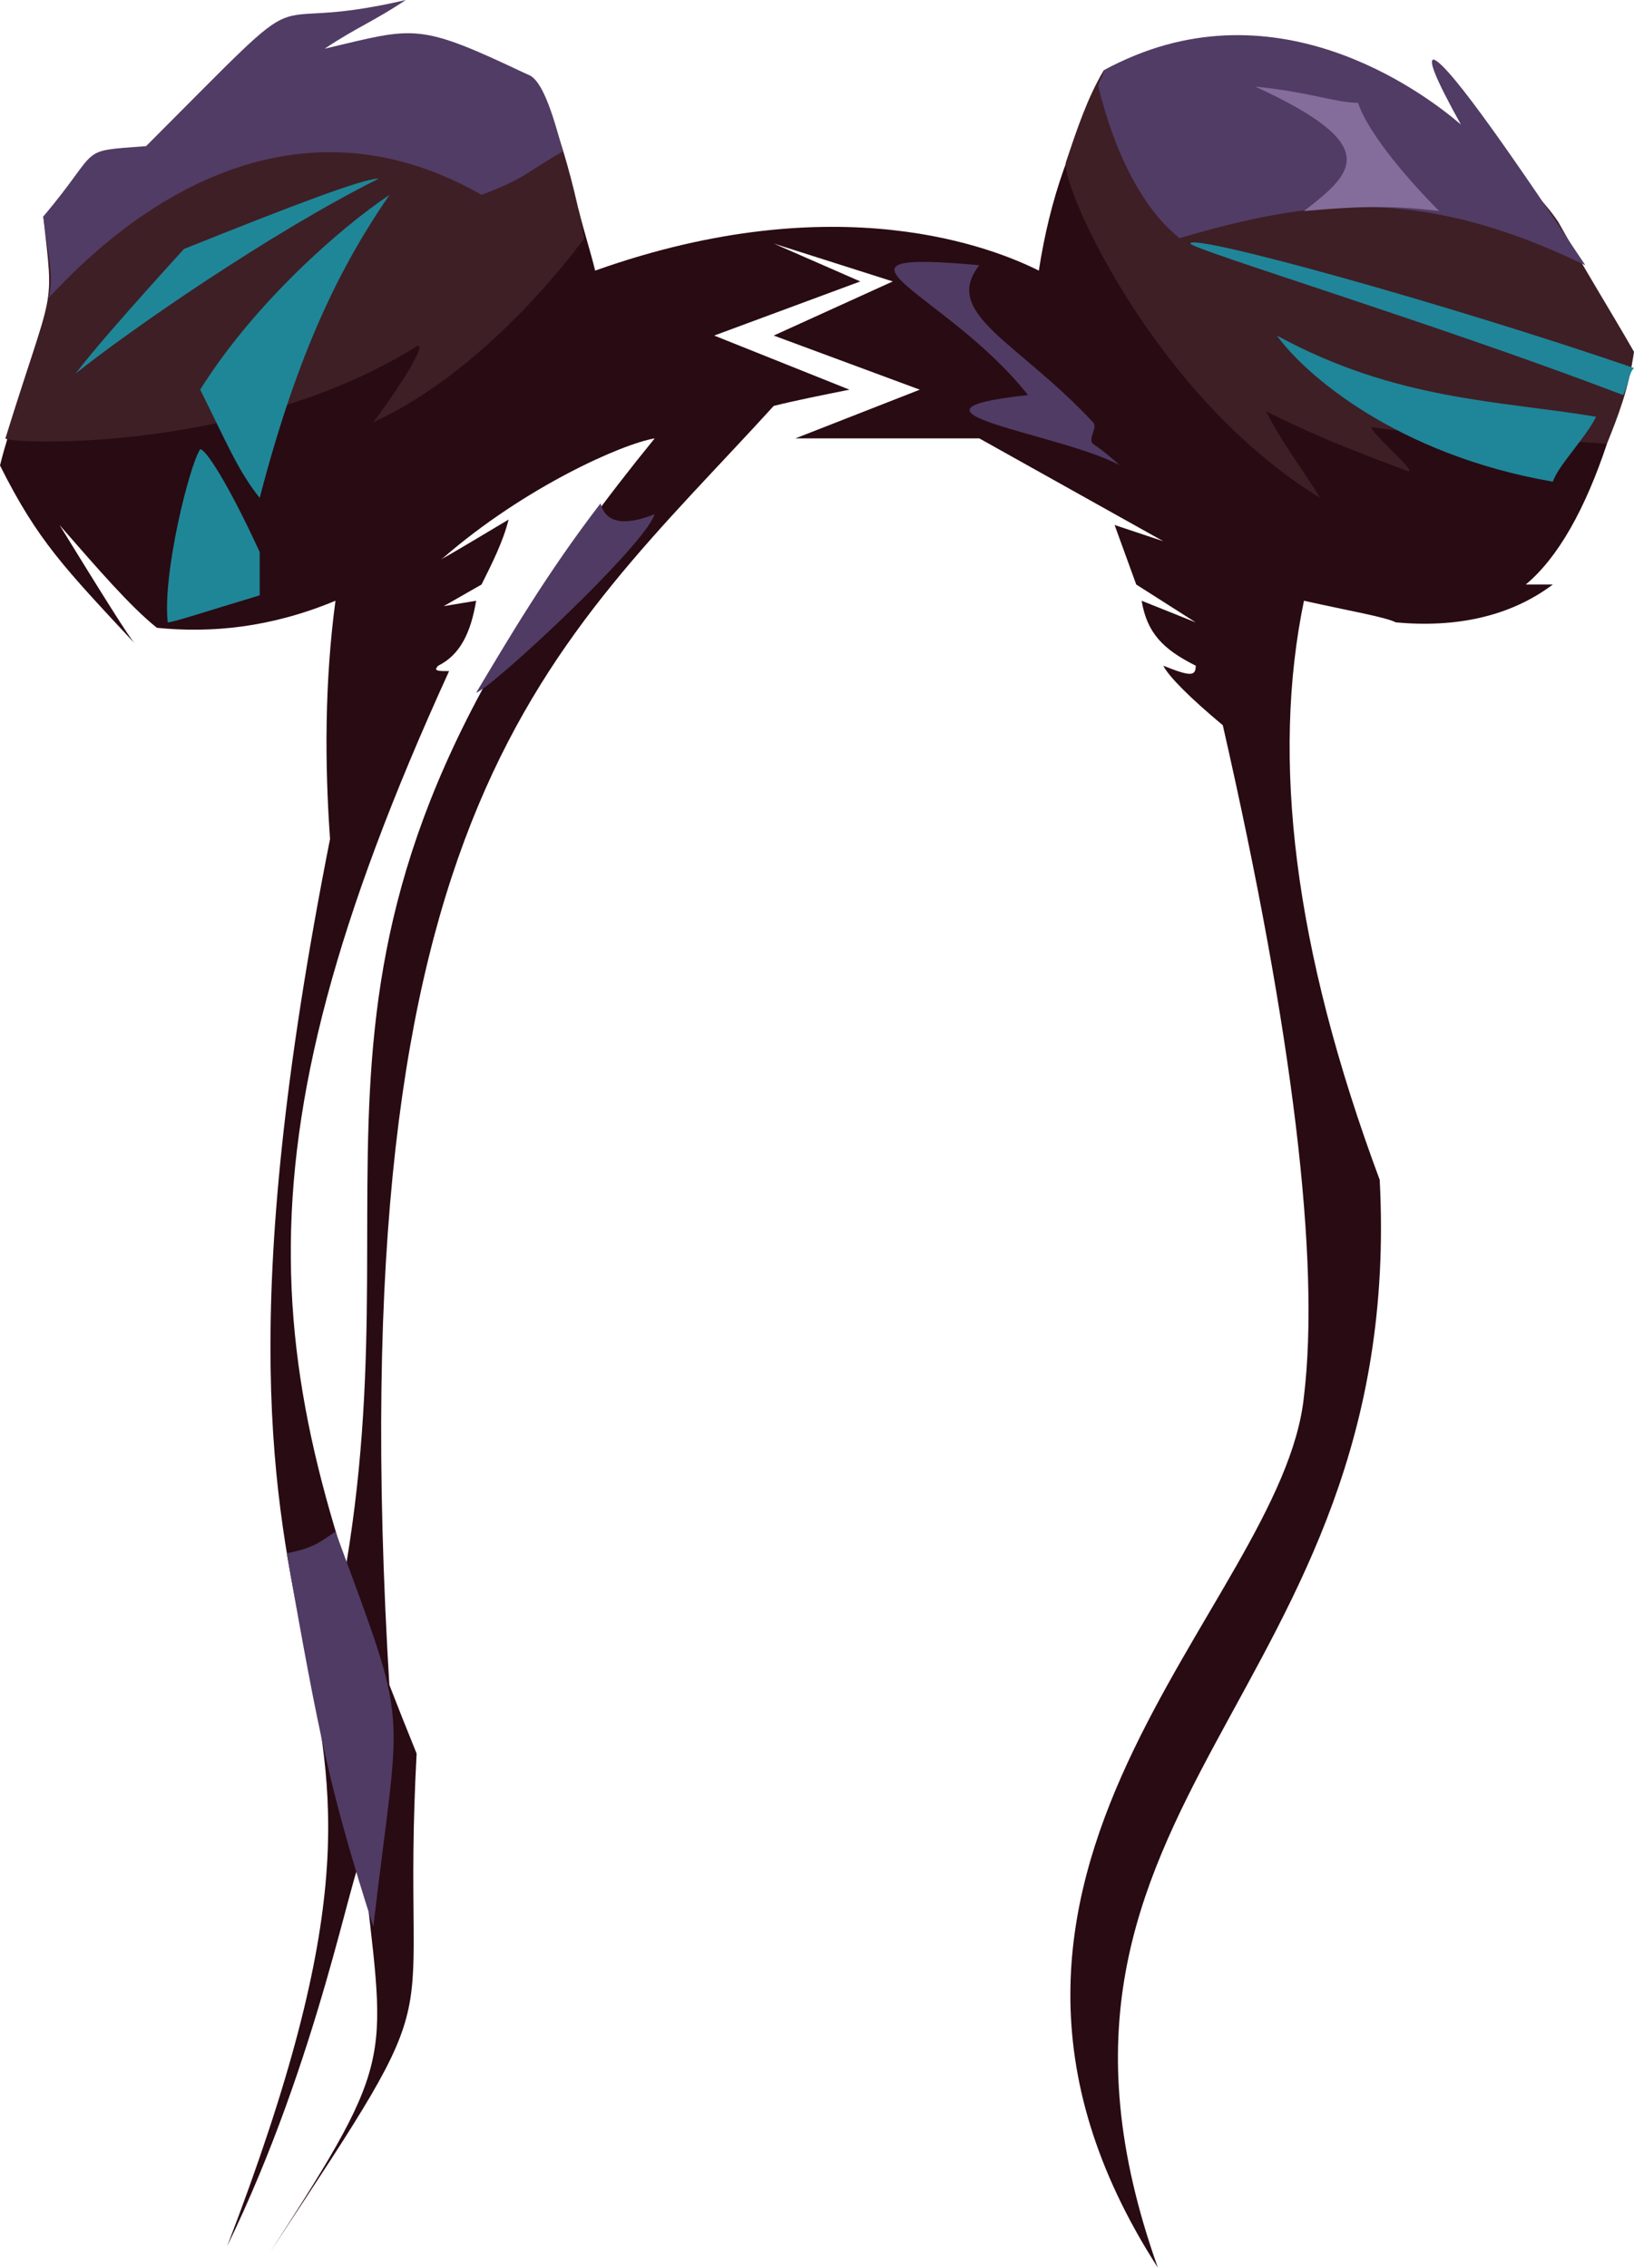 <?xml version="1.0" encoding="UTF-8" standalone="no"?>
<svg
   width="302"
   height="419"
   viewBox="0 0 302 419"
   version="1.1"
   id="svg21"
   sodipodi:docname="cb-layer-0701.svg"
   xmlns:inkscape="http://www.inkscape.org/namespaces/inkscape"
   xmlns:sodipodi="http://sodipodi.sourceforge.net/DTD/sodipodi-0.dtd"
   xmlns="http://www.w3.org/2000/svg"
   xmlns:svg="http://www.w3.org/2000/svg">
  <sodipodi:namedview
     id="namedview23"
     pagecolor="#ffffff"
     bordercolor="#666666"
     borderopacity="1.0"
     inkscape:pageshadow="2"
     inkscape:pageopacity="0.0"
     inkscape:pagecheckerboard="0" />
  <defs
     id="defs2" />
  <g
     id="id-63864">
    <path
       d="M 42,415 C 90,290 26,332 61,155 c -1,-14 -1,-29 1,-44 -12,5 -23,6 -33,5 -5,-4 -11,-11 -18,-19 8,13 13,21 14,22 C 12,105 7,100 0,86 1,82 2,79 3,76 10,53 104,26 107,39 c 1,4 2,7 3,11 45,-16 74,-4 82,0 2,-13 6,-25 13,-36 l 92,68 c -4,12 -9,21 -15,26 h 5 c -8,6 -18,8 -29,7 -2,-1 -8,-2 -17,-4 -6,29 -2,64 14,107 5,96 -72,114 -41,201 -47,-73 23,-122 27,-161 3,-25 -2,-67 -15,-124 -6,-5 -10,-9 -11,-11 5,2 6,2 6,0 -6,-3 -9,-6 -10,-12 l 10,4 -11,-7 -4,-11 9,3 -34,-19 h -34 l 23,-9 -27,-10 22,-10 -22,-7 16,7 -27,10 25,10 c -5,1 -10,2 -14,3 -41,45 -81,73 -71,237 -3,-8 -5,-13 -8,-23 13,-78 -18,-116 57,-208 -6,1 -24,9 -39,22 -3,2 12,-7 12,-7 -1,4 -3,8 -5,12 l -7,4 6,-1 c -1,6 -3,10 -7,12 -1,1 0,1 2,1 -42,92 -34,131 -6,200 -3,56 8,39 -27,92 24,-37 21,-35 17,-73 -2,2 -8,37 -25,72 z"
       fill="#290b13"
       id="id-63865" />
    <g
       transform="translate(1)"
       id="id-63866">
      <path
         d="M 0,81 C 9,52 9,58 7,40 24,32 76,4 97,14 c 2,1 7,14 10,30 0,0 -17,24 -39,34 C 74,70 78,63 76,64 44,84 0,82 0,81 Z"
         fill="#3e1f25"
         id="id-63867" />
      <path
         d="M 8,55 C 9,51 8,48 7,40 18,27 13,28 26,27 60,-7 44,7 74,0 68,4 65,5 59,9 76,5 76,4 97,14 c 2,1 4,6 6,14 -7,4 -7,5 -15,8 C 46,12 13,50 8,55 Z"
         fill="#513c65"
         id="id-63868" />
      <path
         d="m 196,30 c 2,-6 4,-12 7,-17 31,-17 74,13 84,28 5,9 10,17 14,24 -1,7 -3,12 -5,17 -13,-1 -29,-1 -43,-3 -3,-1 9,9 6,8 -5,-2 -14,-5 -26,-11 3,6 7,11 10,16 C 212,73 195,34 196,30 Z"
         fill="#3e1f25"
         id="id-63869" />
      <path
         d="m 202,16 c 0,-1 1,-2 1,-3 31,-17 59,4 66,10 -5,-9 -6,-12 -5,-12 3,1 16,20 28,38 C 261,34 241,37 217,44 207,36 203,20 202,16 Z"
         fill="#513c65"
         id="id-63870" />
    </g>
    <g
       transform="translate(13,15)"
       id="id-63871">
      <path
         d="m 18,100 c 1,0 7,-2 17,-5 V 87 C 29,74 25,68 24,68 c -2,3 -7,23 -6,32 z"
         fill="#1f8697"
         id="id-63872" />
      <path
         d="M 35,77 C 31,72 29,67 24,57 34,41 50,27 59,21 50,34 42,50 35,77 Z"
         fill="#1f8697"
         id="id-63873" />
      <path
         d="M 1,54 C 4,50 11,42 21,31 41,23 54,18 57,18 37,28 11,46 1,54 Z"
         fill="#1f8697"
         id="id-63874" />
      <path
         d="m 40,272 c 6,34 8,44 16,69 5,-43 7,-35 -7,-73 -3,2 -4,3 -9,4 z"
         fill="#503b64"
         id="id-63875" />
      <path
         d="m 108,80 c -5,2 -9,2 -10,-2 -10,13 -17,25 -23,35 3,-1 31,-27 33,-33 z"
         fill="#503b64"
         id="id-63876" />
      <path
         d="m 219,1 c 10,1 15,3 19,3 2,6 10,15 15,20 -8,-1 -14,-1 -25,0 9,-7 15,-12 -9,-23 z"
         fill="#846d9b"
         id="id-63877" />
      <path
         d="m 289,53 c -1,1 -1,3 -2,5 -34,-13 -80,-27 -80,-28 0,-2 47,11 82,23 z"
         fill="#208599"
         id="id-63878" />
      <path
         d="m 223,47 c 22,12 41,12 59,15 -2,4 -7,9 -8,12 -29,-5 -46,-20 -51,-27 z"
         fill="#1f8599"
         id="id-63879" />
      <path
         d="m 168,34 c -33,-3 -6,5 9,24 -28,3 6,7 17,13 1,1 -2,-2 -5,-4 -1,-1 1,-3 0,-4 C 175,48 161,43 168,34 Z"
         fill="#503b64"
         id="id-63880" />
    </g>
  </g>
</svg>

